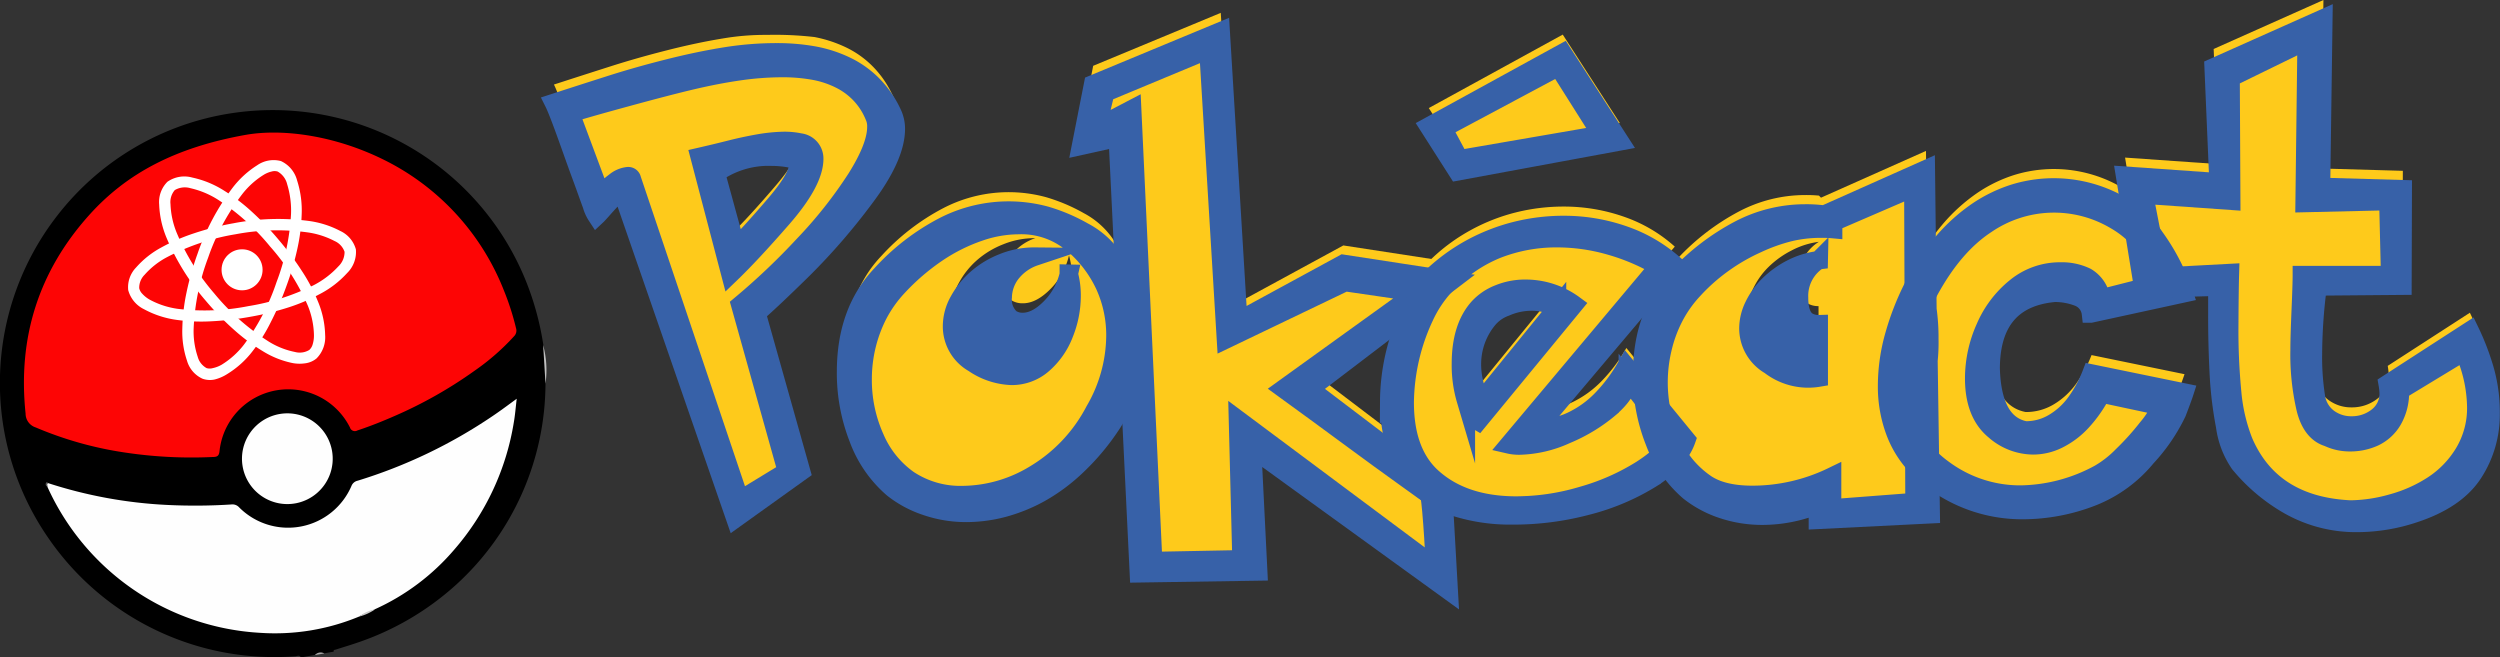 <svg xmlns="http://www.w3.org/2000/svg" viewBox="0 0 408.35 107.39"><rect x="0" y="0" width="408.35" height="107.39" fill="#333333" stroke="none"/><defs><style>.cls-1{fill:#feca1b;}.cls-2{fill:#3761a8;stroke:#3761a8;stroke-miterlimit:10;stroke-width:3px;}.cls-3{fill:#a9a9a9;}.cls-4{fill:#bfbfbf;}.cls-5{fill:#fd0505;}.cls-6{fill:#fefefe;}.cls-7{fill:#cacaca;}.cls-8{fill:#595959;}.cls-9{fill:#fff;}</style></defs><g id="Layer_2" data-name="Layer 2"><g id="Layer_1-2" data-name="Layer 1"><path class="cls-1" d="M90.48,13.81q5-1.62,9.33-3T109,8.2q4.83-1.23,9.26-1.95a41.07,41.07,0,0,1,7-.55,56.71,56.71,0,0,1,7.78.35,21.17,21.17,0,0,1,5.25,1.74A15.58,15.58,0,0,1,142.7,11a16.37,16.37,0,0,1,3.16,4.7,5.83,5.83,0,0,1,.48,2.34c0,3.05-1.7,6.82-5.06,11.28A102.7,102.7,0,0,1,131.17,41q-5.08,5-7.58,7.15L130.87,74l-10.75,7.7L101.5,27.94a4,4,0,0,0-.79.78l-1.83,2Q97.76,32,97.47,32.27a6.23,6.23,0,0,1-.8-1.77c-.44-1.17-1-2.8-1.78-4.9s-1.58-4.41-2.52-7S90.81,14.47,90.48,13.81ZM117,25.29l3.31,12.09q2.55-2.57,6.34-7t3.79-6.46a.79.79,0,0,0-.66-.9,16.27,16.27,0,0,0-3.64-.42A14.93,14.93,0,0,0,117,25.29Z"/><path class="cls-1" d="M177.05,34.83A13.37,13.37,0,0,1,181.76,39a18.3,18.3,0,0,1,2.64,6,27.27,27.27,0,0,1,.82,6.87,34,34,0,0,1-.49,5.69,30,30,0,0,1-1.31,5,16.6,16.6,0,0,1-1.93,3.89,38.5,38.5,0,0,1-5.56,6.61,29.7,29.7,0,0,1-6,4.47A26.92,26.92,0,0,1,163.81,80a23.76,23.76,0,0,1-6,.78,20.15,20.15,0,0,1-6.61-1.11,17.92,17.92,0,0,1-5.33-2.87,19.78,19.78,0,0,1-5.67-8.19,29.24,29.24,0,0,1-2-10.88q0-9.87,5.75-15.91A36.72,36.72,0,0,1,154.07,34a23.19,23.19,0,0,1,16.8-1.79A29.14,29.14,0,0,1,177.05,34.83Zm-2.44,6.87a11.35,11.35,0,0,1-3,5.48q-2.33,2.37-4.54,2.36a3.38,3.38,0,0,1-2-.58,4.18,4.18,0,0,1-1.22-3.44,6.63,6.63,0,0,1,1.26-3.73,8.25,8.25,0,0,1,4-2.89,13.6,13.6,0,0,0-5.23,1,14.55,14.55,0,0,0-4.33,2.62,13.38,13.38,0,0,0-2.9,3.64,8.5,8.5,0,0,0-1.1,4.07,6.91,6.91,0,0,0,3.5,6.08,11.72,11.72,0,0,0,6.22,2.11,7.72,7.72,0,0,0,5.17-1.93,12.51,12.51,0,0,0,3.46-5,16.57,16.57,0,0,0,1.2-6A13.66,13.66,0,0,0,174.61,41.7Z"/><path class="cls-1" d="M178.56,10.75,199.4,2.1l2.87,47.32,17.15-9.33,17.77,2.73L214,60.52l21.77,16.53.93,16.43L204.53,70.23l1,20.12-19.5.3-3.45-71.16-6,1.33Z"/><path class="cls-1" d="M265.65,56.84l9.83,12q-1.2,3.43-5.65,6.29a37.48,37.48,0,0,1-10.58,4.49A46.91,46.91,0,0,1,247,81.19a29.89,29.89,0,0,1-9.64-1.47,13.64,13.64,0,0,1-6.52-4.36q-3.94-5-3.93-12.79a34.46,34.46,0,0,1,2.28-12.1q2.25-6,4.76-8.32a30.36,30.36,0,0,1,6.51-4.69,31,31,0,0,1,7.28-2.8,32.15,32.15,0,0,1,7.74-.92,29.61,29.61,0,0,1,9.89,1.7,24.22,24.22,0,0,1,8.19,4.84L251,67a13.17,13.17,0,0,0,5.68-1.23,16.84,16.84,0,0,0,4.95-3.55A26.19,26.19,0,0,0,265.65,56.84ZM233.38,17.65l21.88-12,9.33,14.45L238.07,25Zm21,29.61a8.84,8.84,0,0,0-4.09-1,10.48,10.48,0,0,0-4.29.89A6.64,6.64,0,0,0,243,49.23a11.5,11.5,0,0,0-2.57,7.2,12.86,12.86,0,0,0,.28,2.74c.19.88.51,2.08,1,3.61Z"/><path class="cls-1" d="M297.44,32.29l17.15-7.64.25,22.89a33.46,33.46,0,0,1,.31,4.84A28.37,28.37,0,0,1,315,55.9L315.38,81l-18.44.92v-2.5a23.83,23.83,0,0,1-9.1,1.82,20.41,20.41,0,0,1-6.61-1.09,17.73,17.73,0,0,1-5.34-2.89,20,20,0,0,1-5.66-8.19,28.84,28.84,0,0,1-2-10.88q0-9.87,5.74-15.91a38,38,0,0,1,10.17-7.79,23.21,23.21,0,0,1,10.68-2.63,21.56,21.56,0,0,1,2.29.09Zm-.35,7.21a13.11,13.11,0,0,0-4.45,1.41,15.24,15.24,0,0,0-3.76,2.69A12.32,12.32,0,0,0,286.43,47a8.48,8.48,0,0,0-.89,3.66,7,7,0,0,0,3.5,6.07,10.25,10.25,0,0,0,8,2l0-8.73a3.38,3.38,0,0,1-2-.58c-.82-.66-1.23-1.91-1.22-3.77A6.92,6.92,0,0,1,297.09,39.5Z"/><path class="cls-1" d="M347.33,31.1a17.27,17.27,0,0,1,4.72,4.67,33.94,33.94,0,0,1,3.24,5.5c.75,1.68,1.26,2.89,1.5,3.63l-15.21,3.31a3.26,3.26,0,0,0-2.16-2.71,10.66,10.66,0,0,0-3.77-.67q-10.39.95-10.44,12.37.26,9.06,5.66,10.1A8.77,8.77,0,0,0,335.54,66a12.09,12.09,0,0,0,3.6-3.36A20.74,20.74,0,0,0,341.63,58l15.19,3.12q-.26.81-1.2,3.27a29.27,29.27,0,0,1-5,7.32,21.78,21.78,0,0,1-8.73,6.4,31.39,31.39,0,0,1-11.48,2.21,24.32,24.32,0,0,1-16.11-6,16.6,16.6,0,0,1-4.63-6.49A21,21,0,0,1,308.24,60a30.35,30.35,0,0,1,1.22-8.39,43.56,43.56,0,0,1,2.93-7.53,37.92,37.92,0,0,1,5-7.54,28.73,28.73,0,0,1,5.69-5.1,23.22,23.22,0,0,1,6.09-2.91,22,22,0,0,1,18.18,2.56Z"/><path class="cls-1" d="M361.58,8l17.93-8-.38,27.52,13.35.38-.05,15.77-13.85.12a87.53,87.53,0,0,0-.77,10.93,41.83,41.83,0,0,0,.47,7.05,5.32,5.32,0,0,0,2,3.52,6.18,6.18,0,0,0,3.81,1.25,6.7,6.7,0,0,0,4.24-1.42,4.74,4.74,0,0,0,1.84-3.93,11.35,11.35,0,0,0-.16-1.43l13.42-8.68a40.23,40.23,0,0,1,2.14,5.37,25.34,25.34,0,0,1,1.26,8.24,17.43,17.43,0,0,1-2.86,9.7q-2.83,4.32-9.69,6.56a29.54,29.54,0,0,1-9.06,1.52,22.23,22.23,0,0,1-11.31-2.86,29.13,29.13,0,0,1-8.11-6.83,14.06,14.06,0,0,1-2.34-6.11,62.68,62.68,0,0,1-1.05-8.89c-.15-3.09-.23-6.17-.22-9.26l0-4.63-12.08.33-3-18.48,15.27,1.07Z"/><path class="cls-2" d="M90.47,16.81q5-1.62,9.33-3T109,11.2q4.83-1.23,9.24-1.95a52.61,52.61,0,0,1,8.67-.71,33.88,33.88,0,0,1,6.1.53,20.73,20.73,0,0,1,5.25,1.72A15.58,15.58,0,0,1,142.69,14a16.37,16.37,0,0,1,3.16,4.7,5.83,5.83,0,0,1,.48,2.34c0,3.05-1.7,6.82-5.06,11.28A102.7,102.7,0,0,1,131.16,44q-5.09,5-7.58,7.15L130.86,77l-10.75,7.7L101.49,30.94a4,4,0,0,0-.79.78l-1.83,2Q97.75,35,97.46,35.27a6.23,6.23,0,0,1-.8-1.77c-.44-1.17-1-2.8-1.78-4.9s-1.58-4.41-2.52-7S90.8,17.47,90.47,16.81Zm2.7,1.69,5,13.41a10.39,10.39,0,0,1,2.24-2.2,4,4,0,0,1,2.16-.94.61.61,0,0,1,.65.5l17.64,52.4L128.53,77l-7.61-27.18A111.51,111.51,0,0,0,131.27,40a72.8,72.8,0,0,0,8.58-10.84c2.18-3.47,3.28-6.26,3.29-8.39a3.91,3.91,0,0,0-.33-1.76,11.51,11.51,0,0,0-2.34-3.64,11.76,11.76,0,0,0-3.31-2.42A15.81,15.81,0,0,0,133,11.57a28.44,28.44,0,0,0-5.12-.45,50.08,50.08,0,0,0-7.17.53c-2.49.36-5.06.86-7.73,1.49s-6,1.5-10.08,2.61S95.6,17.77,93.17,18.5Zm21.11,7.12q2.79-.64,5.11-1.23c1.54-.39,3.11-.72,4.71-1a27,27,0,0,1,4-.38,12.21,12.21,0,0,1,2.58.26A2.64,2.64,0,0,1,133,25.93q0,3.72-5.15,9.65c-3.43,3.94-6.28,7-8.55,9.18Zm2.66,2.67,3.31,12.09q2.55-2.57,6.34-7t3.79-6.46a.79.79,0,0,0-.66-.9,16.27,16.27,0,0,0-3.64-.42A14.93,14.93,0,0,0,116.94,28.29Z"/><path class="cls-2" d="M177,37.83A13.32,13.32,0,0,1,181.75,42a18.3,18.3,0,0,1,2.64,6,27.27,27.27,0,0,1,.82,6.87,34,34,0,0,1-.49,5.69,30,30,0,0,1-1.31,5,16.22,16.22,0,0,1-1.94,3.89,38,38,0,0,1-5.55,6.61,29.7,29.7,0,0,1-6,4.47A26.92,26.92,0,0,1,163.8,83a23.76,23.76,0,0,1-6,.78,20.15,20.15,0,0,1-6.61-1.11,17.8,17.8,0,0,1-5.33-2.87,19.78,19.78,0,0,1-5.67-8.19,29.24,29.24,0,0,1-2-10.88q0-9.87,5.75-15.91A36.72,36.72,0,0,1,154.06,37a23.19,23.19,0,0,1,16.8-1.79A28.86,28.86,0,0,1,177,37.83Zm-1.68,2.08a13,13,0,0,0-9-3.14A19.82,19.82,0,0,0,160,37.88a29,29,0,0,0-6.8,3.37,37.07,37.07,0,0,0-6.55,5.61,20.64,20.64,0,0,0-3.25,4.6,23,23,0,0,0-1.86,5.07,23.35,23.35,0,0,0-.63,5.31,23,23,0,0,0,2,9.65,16.1,16.1,0,0,0,5.49,6.84,15.32,15.32,0,0,0,8.88,2.53,23,23,0,0,0,11.91-3.51,26.15,26.15,0,0,0,9.6-10.27,24.57,24.57,0,0,0,3.4-12.15,19.6,19.6,0,0,0-1.73-8.26A19.92,19.92,0,0,0,175.35,39.91Zm-.75,4.79a13.66,13.66,0,0,1,.47,3.77,16.57,16.57,0,0,1-1.2,6,12.51,12.51,0,0,1-3.46,5,7.72,7.72,0,0,1-5.17,1.93A11.72,11.72,0,0,1,159,59.32a6.91,6.91,0,0,1-3.5-6.08,8.5,8.5,0,0,1,1.1-4.07,13.38,13.38,0,0,1,2.9-3.64,14.57,14.57,0,0,1,4.31-2.62,13.54,13.54,0,0,1,5.24-1,8.27,8.27,0,0,0-4,2.89,6.63,6.63,0,0,0-1.26,3.73A4.15,4.15,0,0,0,165.07,52a3.38,3.38,0,0,0,2,.58q2.22,0,4.54-2.36A11.35,11.35,0,0,0,174.6,44.7Z"/><path class="cls-2" d="M178.55,13.75,199.39,5.1l2.87,47.32,17.15-9.33,17.77,2.73-23.24,17.7,21.77,16.53.93,16.43L204.52,73.23l1,20.12-19.5.3-3.45-71.16-6,1.33ZM231.44,47.8l-11.71-1.71-19.49,9.35L197.37,8.12l-16.82,7-1.37,5.69,5.75-3,3.43,73.82,14.42-.28-.58-22.82,32.12,23.95c0-1.39-.11-3.7-.35-6.92s-.43-4.84-.59-4.84-1.44-1-4.15-2.92S224,74,221.79,72.39l-7-5.14-5.15-3.75Z"/><path class="cls-2" d="M265.64,59.84l9.83,12q-1.2,3.43-5.65,6.29a37.48,37.48,0,0,1-10.58,4.49A46.91,46.91,0,0,1,247,84.19a29.89,29.89,0,0,1-9.64-1.47,13.64,13.64,0,0,1-6.52-4.36q-3.94-5-3.93-12.79a34.46,34.46,0,0,1,2.28-12.1q2.25-6,4.76-8.32a30.55,30.55,0,0,1,6.5-4.69,31.27,31.27,0,0,1,7.29-2.8,32.15,32.15,0,0,1,7.74-.92,29.61,29.61,0,0,1,9.89,1.7,24.22,24.22,0,0,1,8.19,4.84L251,70a13.17,13.17,0,0,0,5.68-1.23,16.84,16.84,0,0,0,4.95-3.55A26.19,26.19,0,0,0,265.64,59.84Zm.24,2.25c0,1.37-1,2.89-2.94,4.58A27.13,27.13,0,0,1,255.81,71a19.37,19.37,0,0,1-7.5,1.78,7.17,7.17,0,0,1-1.84-.18L270.9,43.51a34,34,0,0,0-7.83-3.34,31.35,31.35,0,0,0-8.7-1.26,26.56,26.56,0,0,0-9.84,1.81,23.36,23.36,0,0,0-8.54,6,19.67,19.67,0,0,0-3.31,5,33.82,33.82,0,0,0-3.23,14q0,7.86,4.14,11.93,5.1,4.89,14,4.92a38,38,0,0,0,10.88-1.62,37,37,0,0,0,9.62-4.25q4.07-2.61,5.22-5.18ZM233.37,20.65l21.88-12,9.33,14.45L238.06,28Zm2.34.34L238.39,26l23.16-4-7-11.08Zm5.73,47.82q-1.19-.7-2-3.45a19.89,19.89,0,0,1-.82-5.94q0-6,2.9-9.21A8.87,8.87,0,0,1,244.79,48a11.43,11.43,0,0,1,4.51-.84,13.37,13.37,0,0,1,7.81,2.6Zm12.89-18.55a8.84,8.84,0,0,0-4.09-1,10.48,10.48,0,0,0-4.29.89A6.64,6.64,0,0,0,243,52.23a11.5,11.5,0,0,0-2.57,7.2,12.86,12.86,0,0,0,.28,2.74c.19.88.51,2.08,1,3.61Z"/><path class="cls-2" d="M297.43,35.29l17.14-7.64.26,22.89a33.46,33.46,0,0,1,.31,4.84A28.37,28.37,0,0,1,315,58.9L315.37,84l-18.44.92v-2.5a23.83,23.83,0,0,1-9.1,1.82,20.41,20.41,0,0,1-6.61-1.09,17.73,17.73,0,0,1-5.34-2.89,20,20,0,0,1-5.66-8.19,28.84,28.84,0,0,1-2-10.88q0-9.87,5.74-15.91a38,38,0,0,1,10.17-7.79,23.21,23.21,0,0,1,10.68-2.63,21.56,21.56,0,0,1,2.29.09Zm2,1v1.14a19.2,19.2,0,0,0-2-.08,22,22,0,0,0-5.12.59A29.26,29.26,0,0,0,287,39.84,31.94,31.94,0,0,0,281.51,43a31,31,0,0,0-4.85,4.28,20.1,20.1,0,0,0-3.25,4.6A22.05,22.05,0,0,0,271.55,57a23.77,23.77,0,0,0,1.36,15,16.06,16.06,0,0,0,5.49,6.83q2.73,2,7.86,2a29.93,29.93,0,0,0,13-3l0,5.2L312.71,82l-.19-51.36Zm-2.35,6.18a6.92,6.92,0,0,0-3.22,6.13c0,1.86.4,3.11,1.22,3.77a3.38,3.38,0,0,0,2,.58l0,8.73a10.25,10.25,0,0,1-8-2,7,7,0,0,1-3.5-6.07,8.48,8.48,0,0,1,.89-3.66,12.32,12.32,0,0,1,2.45-3.42,15.24,15.24,0,0,1,3.76-2.69A13.11,13.11,0,0,1,297.08,42.5Z"/><path class="cls-2" d="M347.32,34.1A17.27,17.27,0,0,1,352,38.77a33.94,33.94,0,0,1,3.24,5.5c.75,1.68,1.26,2.89,1.5,3.63l-15.21,3.31a3.26,3.26,0,0,0-2.16-2.71,10.66,10.66,0,0,0-3.77-.67q-10.41.95-10.44,12.37.26,9.06,5.66,10.1A8.79,8.79,0,0,0,335.53,69a12.09,12.09,0,0,0,3.6-3.36A20.74,20.74,0,0,0,341.62,61l15.19,3.12q-.26.81-1.2,3.27a29.27,29.27,0,0,1-5,7.32,21.78,21.78,0,0,1-8.73,6.4,31.39,31.39,0,0,1-11.48,2.21,24.32,24.32,0,0,1-16.11-6,16.6,16.6,0,0,1-4.63-6.49A21,21,0,0,1,308.23,63a30.35,30.35,0,0,1,1.22-8.39,43.56,43.56,0,0,1,2.93-7.53,37.92,37.92,0,0,1,5-7.54,28.73,28.73,0,0,1,5.69-5.1,23.22,23.22,0,0,1,6.09-2.91,22,22,0,0,1,18.18,2.56ZM345.55,36a19.59,19.59,0,0,0-21.13.67q-5.3,3.47-9.34,10.9A46.85,46.85,0,0,0,312,55a26.12,26.12,0,0,0-1.3,7.94q0,8.85,6.75,13.7a21,21,0,0,0,12.6,4.14,27.58,27.58,0,0,0,12.84-3.4,17.43,17.43,0,0,0,3.75-2.93,43.27,43.27,0,0,0,4.07-4.51A15.18,15.18,0,0,0,353,66.36l-9.74-2.08a21.17,21.17,0,0,1-3.21,4.58,13.25,13.25,0,0,1-3.82,2.89,9.24,9.24,0,0,1-4.14,1,9.66,9.66,0,0,1-6.3-2.44q-3.35-2.75-3.33-8.57a20.26,20.26,0,0,1,1.79-8.21,17.13,17.13,0,0,1,5-6.62,11.41,11.41,0,0,1,7.34-2.57,9.13,9.13,0,0,1,4.19.89,5.1,5.1,0,0,1,2.43,3.51l9.84-2.5a10.9,10.9,0,0,0-.53-2.22,13.51,13.51,0,0,0-2.14-3.79A16.41,16.41,0,0,0,345.55,36Z"/><path class="cls-2" d="M361.57,11,379.5,3l-.38,27.52,13.35.38-.05,15.77-13.85.12a87.53,87.53,0,0,0-.77,10.93,41.83,41.83,0,0,0,.47,7,5.32,5.32,0,0,0,2,3.52,6.18,6.18,0,0,0,3.81,1.25,6.7,6.7,0,0,0,4.24-1.42,4.74,4.74,0,0,0,1.84-3.93,11.35,11.35,0,0,0-.16-1.43l13.42-8.68a40.23,40.23,0,0,1,2.14,5.37,25.34,25.34,0,0,1,1.26,8.24,17.43,17.43,0,0,1-2.86,9.7q-2.83,4.32-9.69,6.56a29.54,29.54,0,0,1-9.06,1.52,22.23,22.23,0,0,1-11.31-2.86,29.13,29.13,0,0,1-8.11-6.83,14.06,14.06,0,0,1-2.34-6.11,62.68,62.68,0,0,1-1.05-8.89c-.15-3.09-.23-6.17-.22-9.26l0-4.63-12.08.33-3-18.48,15.27,1.07Zm2.78,1.69.1,20.11-14.25-1,2.61,13.4,11.43-.61c-.06,2-.09,4.79-.11,8.31a106.26,106.26,0,0,0,.48,11.25,28.81,28.81,0,0,0,1.88,8Q371,82.6,383.9,83.22a25.71,25.71,0,0,0,6.74-1,23.61,23.61,0,0,0,6.75-3,16.4,16.4,0,0,0,5.08-5.27,14.14,14.14,0,0,0,2-7.41,23.13,23.13,0,0,0-2-9.1L392,63.79a9,9,0,0,1-1.2,4.89,6.91,6.91,0,0,1-3,2.73,9.38,9.38,0,0,1-3.94.83,8.26,8.26,0,0,1-3.6-.79c-1.77-.53-3-2.07-3.65-4.64a39.09,39.09,0,0,1-1-9.63c0-1.56.07-3.74.19-6.56s.18-4.7.18-5.69l14.42,0-.29-12.08-13.68.32.33-26.54Z"/><path d="M89.1,62.67A44.61,44.61,0,0,1,74.51,95.5,45.73,45.73,0,0,1,58.29,105c-1.14.39-2.29.73-3.43,1.1-.16.06-.42,0-.35.34l-1.53.27a2.58,2.58,0,0,0-1.54.27l-2.3.41c-.21-.47-.62-.21-.91-.19A44.82,44.82,0,0,1,7.85,87.81,44.52,44.52,0,0,1,9.29,35.3,44.47,44.47,0,0,1,37.91,18.48,44.59,44.59,0,0,1,86,46.14a46.93,46.93,0,0,1,2.75,10.22c0,1,.26,2,.32,3.06S89.14,61.58,89.1,62.67Z"/><path class="cls-3" d="M51.44,107a1.24,1.24,0,0,1,1.54-.27Z"/><path class="cls-4" d="M89.1,62.67c-.13-2.1-.25-4.21-.38-6.31A15.8,15.8,0,0,1,89.1,62.67Z"/><path class="cls-5" d="M40.29,22c5.94-1,14.31.13,22.21,4A40.19,40.19,0,0,1,82.29,47.4a43.06,43.06,0,0,1,2,6.21,1.3,1.3,0,0,1-.32,1.31,37.74,37.74,0,0,1-6.43,5.62,71.14,71.14,0,0,1-13,7.37c-2,.88-4.07,1.71-6.16,2.4a.84.84,0,0,1-1.22-.49,11.28,11.28,0,0,0-21.3,3.83c-.08.86-.4,1-1.19,1A73.17,73.17,0,0,1,20.3,73.9,59.33,59.33,0,0,1,5.84,69.82a2.37,2.37,0,0,1-1.66-2.27C2.88,55.19,6.28,44.34,14.6,35.09,20.65,28.37,28.61,24.06,40.29,22Z"/><path class="cls-6" d="M58.63,100.72a35.85,35.85,0,0,1-16.08,2.65A40.65,40.65,0,0,1,7.75,79.53c-.09-.22-.37-.48.1-.62a74.52,74.52,0,0,0,19.52,3.57,92.51,92.51,0,0,0,10.4-.08,1.48,1.48,0,0,1,1.29.47,11.27,11.27,0,0,0,18.35-3.5,1.4,1.4,0,0,1,1-.85A82.16,82.16,0,0,0,80.4,68c1.31-.88,2.57-1.82,4-2.87-.17,1.42-.26,2.64-.47,3.84a41.85,41.85,0,0,1-9.71,20.78,37.13,37.13,0,0,1-13,9.77C60.41,100,59.46,100.22,58.63,100.72Z"/><path class="cls-6" d="M45.76,67.61A7.41,7.41,0,0,1,48.4,82.19a7.41,7.41,0,1,1-2.64-14.58Z"/><path class="cls-7" d="M58.63,100.72a6.25,6.25,0,0,1,2.62-1.19A7.68,7.68,0,0,1,58.63,100.72Z"/><path class="cls-8" d="M7.85,78.91c-.29.17,0,.42-.1.62-.22-.15-.37-.35-.26-.61S7.73,78.76,7.85,78.91Z"/><circle class="cls-9" cx="39.54" cy="44.07" r="3.35"/><path class="cls-9" d="M40.9,51.74a49.06,49.06,0,0,1-6.38.74,29,29,0,0,1-5.66-.23,15.54,15.54,0,0,1-5.33-1.74,4.87,4.87,0,0,1-2.59-3.13,4.65,4.65,0,0,1,1.28-3.68,14.89,14.89,0,0,1,4.17-3.3,31.25,31.25,0,0,1,5.33-2.3,44.55,44.55,0,0,1,6.46-1.64,38.36,38.36,0,0,1,12.26-.37,15.38,15.38,0,0,1,5.15,1.64,4.68,4.68,0,0,1,2.54,3,4.81,4.81,0,0,1-1.43,3.87,15.91,15.91,0,0,1-4.56,3.48A29.79,29.79,0,0,1,47,50.25,46.67,46.67,0,0,1,40.9,51.74ZM38.5,38.26A37.16,37.16,0,0,0,27.29,42a12.88,12.88,0,0,0-3.66,2.87,3,3,0,0,0-.89,2.2,1.86,1.86,0,0,0,.47.88,4.89,4.89,0,0,0,1.25,1,13.55,13.55,0,0,0,4.68,1.51A36.71,36.71,0,0,0,40.58,50a37,37,0,0,0,10.7-3.44,14.5,14.5,0,0,0,4-3.06,3.23,3.23,0,0,0,1-2.37,3,3,0,0,0-1.65-1.77,13.6,13.6,0,0,0-4.52-1.42A36.38,36.38,0,0,0,38.5,38.26Z"/><path class="cls-9" d="M35,62a3.64,3.64,0,0,1-1.9-.13,4.63,4.63,0,0,1-2.55-2.94,14.82,14.82,0,0,1-.77-5.26,31.23,31.23,0,0,1,.66-5.77,46.4,46.4,0,0,1,1.81-6.41h0A38.73,38.73,0,0,1,38,30.66,15.39,15.39,0,0,1,42,27a4.69,4.69,0,0,1,3.89-.69,4.82,4.82,0,0,1,2.64,3.17,16,16,0,0,1,.74,5.69,29.84,29.84,0,0,1-.71,5.51,45.27,45.27,0,0,1-1.76,6,48.41,48.41,0,0,1-2.55,5.9,27.71,27.71,0,0,1-3,4.79,15.23,15.23,0,0,1-4.16,3.74A6.8,6.8,0,0,1,35,62Zm9.44-34A4.38,4.38,0,0,0,43,28.6a13.32,13.32,0,0,0-3.5,3.2A36.67,36.67,0,0,0,34,42.08h0a37.26,37.26,0,0,0-2.37,11.58,13.05,13.05,0,0,0,.66,4.6,3,3,0,0,0,1.46,1.87,1.84,1.84,0,0,0,1,0,5,5,0,0,0,1.49-.58,13.6,13.6,0,0,0,3.64-3.3,36.53,36.53,0,0,0,5.29-10.17,36.73,36.73,0,0,0,2.36-11,14.6,14.6,0,0,0-.63-5,3.23,3.23,0,0,0-1.55-2.06A1.7,1.7,0,0,0,44.43,28Z"/><path class="cls-9" d="M50,59.32a6.33,6.33,0,0,1-2.12,0,14.82,14.82,0,0,1-4.94-1.95,31.42,31.42,0,0,1-4.67-3.46,45.76,45.76,0,0,1-4.65-4.77h0a38.86,38.86,0,0,1-6.47-10.42A15.57,15.57,0,0,1,26,33.41a4.67,4.67,0,0,1,1.35-3.72A4.81,4.81,0,0,1,31.4,29a15.93,15.93,0,0,1,5.3,2.2,29.84,29.84,0,0,1,4.42,3.37,47.29,47.29,0,0,1,4.35,4.54,48.65,48.65,0,0,1,3.84,5.15,28.43,28.43,0,0,1,2.63,5,15.11,15.11,0,0,1,1.17,5.48,4.89,4.89,0,0,1-1.41,3.81A3.63,3.63,0,0,1,50,59.32ZM35,47.93a37.34,37.34,0,0,0,8.86,7.84,12.88,12.88,0,0,0,4.31,1.72,3,3,0,0,0,2.35-.33,1.93,1.93,0,0,0,.53-.84,4.94,4.94,0,0,0,.23-1.59,13.44,13.44,0,0,0-1-4.8,36.24,36.24,0,0,0-6.16-9.66,36.82,36.82,0,0,0-8.33-7.53,14.23,14.23,0,0,0-4.68-2,3.23,3.23,0,0,0-2.56.31,3,3,0,0,0-.7,2.31,13.6,13.6,0,0,0,1,4.63A36.74,36.74,0,0,0,35,47.93Z"/></g></g></svg>